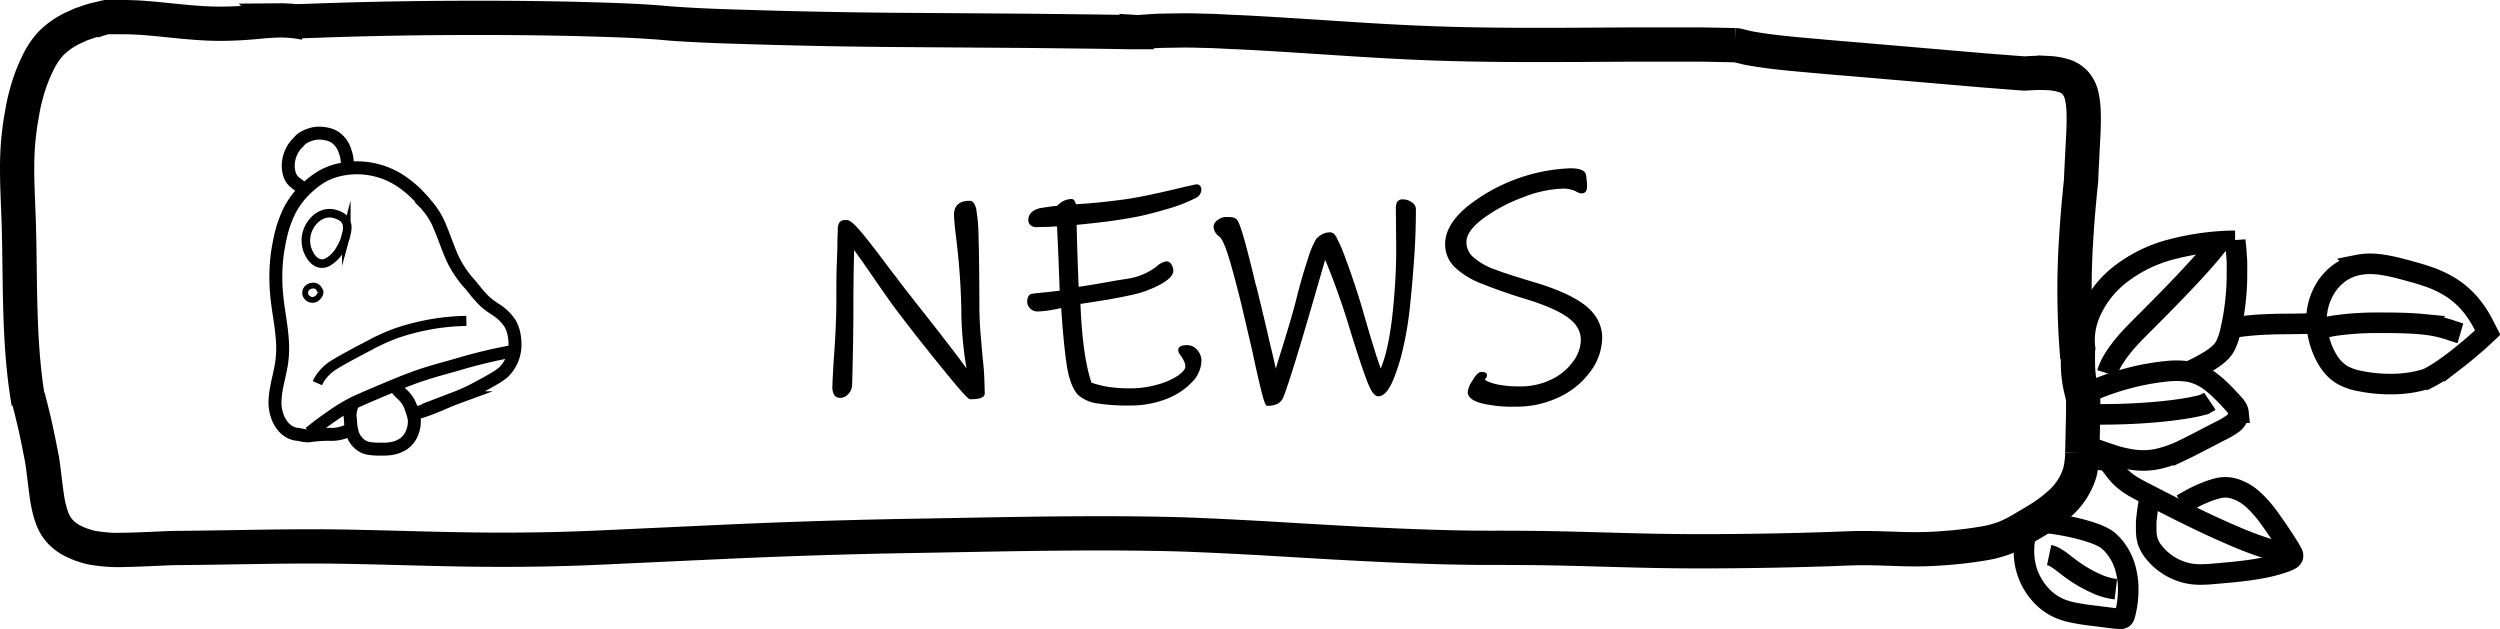 <svg xmlns="http://www.w3.org/2000/svg" viewBox="0 0 729.69 183.6"><defs><style>.cls-1,.cls-2,.cls-3,.cls-4,.cls-5,.cls-6,.cls-7{fill:none;stroke:#000;stroke-miterlimit:10;}.cls-1{stroke-width:10px;}.cls-2{stroke-width:6px;}.cls-3{stroke-width:3.78px;}.cls-4{stroke-width:3.63px;}.cls-5{stroke-width:2.95px;}.cls-6{stroke-width:1.7px;}.cls-7{stroke-width:2.5px;}</style></defs><g id="圖層_2" data-name="圖層 2"><g id="最新消息-鈴鐺"><path class="cls-1" d="M8.34,117.6c-3.11-18-2.29-36.1-2.91-53.82-.29-8.35-.87-16.64.14-24.9.21-1.9.5-3.79.86-5.69a47.6,47.6,0,0,1,1.16-5.41A47.82,47.82,0,0,1,11,18.52a22.55,22.55,0,0,1,3.95-5.91,22.88,22.88,0,0,1,7-4.73c.71-.3,1.41-.69,2.17-.94l2.29-.78a23.78,23.78,0,0,1,2.38-.63l1.21-.28A7.87,7.87,0,0,1,31.05,5c.71,0,1.61,0,2.45,0l2.54,0c1.69,0,3.37.08,5,.17C48.61,5.68,56.34,6.91,64,6.93a113.23,113.23,0,0,0,11.43-.59c2-.17,4-.36,6.25-.38a35.41,35.41,0,0,1,7.48.74"/><path class="cls-1" d="M606.55,101.43c-.08,2.1-.09,4.22,0,6.38a32.76,32.76,0,0,0,1,6.44,14.21,14.21,0,0,1,.48,2.68c0,.43,0,.87,0,1.41l0,1.54-.12,6.15-.15,6.12a25.93,25.93,0,0,1-.71,5.79,19.92,19.92,0,0,1-6.36,9.48,40.3,40.3,0,0,1-4.78,3.59c-1.66,1.1-3.45,2.09-5.21,3.14a37.23,37.23,0,0,1-5.32,2.74,32.64,32.64,0,0,1-5.73,1.61,118,118,0,0,1-12,1.47,111.77,111.77,0,0,1-12.14.3c-4-.1-8.13-.32-12.22-.29s-8.14.29-12.2.38q-12.17.38-24.29.49c-8.09.09-16.15.08-24.21-.08s-16.09-.43-24.13-.62c-7.56-.2-15.14-.26-22.68-.25s-15-.17-22.55-.45c-15-.55-30-1.49-44.92-2.37-6.87-.38-13.74-.73-20.64-1s-13.82-.34-20.72-.4c-13.93-.07-27.86.14-41.68.39l-18,.33q-9,.14-18.08.38-18.1.48-36.23,1.29l-36.27,1.68c-12.07.59-24.19.79-36.31.68-13.72-.13-27.55-.68-41.44-.89s-27.83.2-41.68.35l-5.18.06c-1.75,0-3.48.09-5.21.16-3.46.15-6.89.33-10.31.38a44,44,0,0,1-10.15-.72c-.83-.19-1.63-.49-2.45-.73a24.08,24.08,0,0,1-2.36-1A12.74,12.74,0,0,1,17.44,155a12.45,12.45,0,0,1-1.53-2.19,17,17,0,0,1-1-2.46,32.07,32.07,0,0,1-1.17-5.12c-.52-3.4-.84-6.81-1.3-10L12.25,134,12,132.73l-.48-2.45c-.33-1.63-.67-3.25-1-4.86C9.8,122.2,9,119,8.19,115.87"/><path class="cls-1" d="M86.62,6.24q21.9-.88,43.74-1c14.55-.08,29.07,0,43.54.45,7.24.21,14.43.47,21.62,1.16,7.24.53,14.45.8,21.65,1q21.6.69,43.05.87L300.48,9l20,.23,10,.15h1.27a5.47,5.47,0,0,0,.7,0l.69-.06,2.44-.17L338.09,9l2.47-.05,4.53-.07c1.52,0,3,0,4.55.06l4.55.11,4.56.23c6.08.24,12.17.63,18.25,1,12.29.77,24.64,1.68,37,2.2,21.47.94,42.93.6,64.41.51,5.37,0,10.74,0,16.11,0,2.69,0,5.37.07,8.06.12l3.94.08a3.67,3.67,0,0,1,.87.14l.92.21,2,.48c5.38,1,10.74,1.51,16.11,2l8.06.72,8.06.67,36.73,3.15,9.25.72,2.35.17,2.35-.13c1.53-.07,3-.07,4.56,0a19,19,0,0,1,4.29.69,7.67,7.67,0,0,1,3.61,2.15,8.3,8.3,0,0,1,1.9,3.73,23.49,23.49,0,0,1,.56,4.31c.13,3,0,6.07-.17,9.13s-.31,6.13-.47,9.18l-.09,2.28-.24,2.26-.43,4.56c-.27,3-.51,6.07-.69,9.09a233.21,233.21,0,0,0,.28,35.69"/><path class="cls-2" d="M610.15,114.3s.94-.46,2.73-1.18a70.81,70.81,0,0,1,7.82-2.57,69.33,69.33,0,0,1,11.89-2.2,24,24,0,0,1,6.77.21,15.94,15.94,0,0,1,6.36,3.2,33.32,33.32,0,0,1,2.91,2.59c.47.46.93.94,1.39,1.43l1.28,1.37c.83.93,1.92,1.93,2.06,3.31a3.84,3.84,0,0,1-1.85,3.31,22.19,22.19,0,0,1-3.56,2.06l-3.57,1.85c-2.37,1.22-4.66,2.46-7,3.57a34.75,34.75,0,0,1-7.29,2.64,20.72,20.72,0,0,1-7.54.29,36.07,36.07,0,0,1-6.35-1.53c-1.87-.6-3.49-1.2-4.9-1.69"/><path class="cls-2" d="M612.37,120.94s6.34.09,13.66-.42c3.67-.25,7.57-.64,11.06-1.18,1.73-.27,3.42-.56,4.8-.91a8.89,8.89,0,0,0,3.11-1.32"/><path class="cls-2" d="M611.47,134.13a10.44,10.44,0,0,1,1.63.1l.82.14a4,4,0,0,1,.67.16,1.92,1.92,0,0,1,.71.39,6,6,0,0,1,.79.83c.69.82,1.45,2,2.64,3.25a18.65,18.65,0,0,0,4,3.07c1.45.86,2.91,1.58,4.41,2.36l4.64,2.38c6.33,3.24,13.17,6.59,19.41,9.26a101.56,101.56,0,0,0,15.7,5.52"/><path class="cls-2" d="M636.77,147.2l3-1.65A30.55,30.55,0,0,1,643,144a28.49,28.49,0,0,1,4.48-1.53,9.16,9.16,0,0,1,2.34-.22,9.43,9.43,0,0,1,2.57.46,14.73,14.73,0,0,1,5.35,3.2,35.93,35.93,0,0,1,4.9,5.69c.79,1.09,1.57,2.21,2.35,3.36s1.4,2.13,2.12,3.21,1.34,2.14,2,3.33a1.37,1.37,0,0,1,.13,1,1.5,1.5,0,0,1-.58.73A8.56,8.56,0,0,1,667,164c-1.22.44-2.51.83-3.88,1.18s-2.86.63-4.3.88c-2.89.49-5.81.81-8.67,1.07l-4.26.37a38.23,38.23,0,0,1-4.31.18,16.77,16.77,0,0,1-4.38-.71,17.9,17.9,0,0,1-4-1.8,17.71,17.71,0,0,1-3.34-2.65,20.53,20.53,0,0,1-1.38-1.58,9.48,9.48,0,0,1-1.22-2,6.78,6.78,0,0,1-.44-1.13l-.26-1.17a16.91,16.91,0,0,1-.14-2.11c0-.63,0-1.26,0-1.83s.07-1.15.14-1.68c.23-2.15.54-4,.85-5.69"/><path class="cls-2" d="M593,151l-.38.83c-.22.55-.56,1.36-.88,2.43a21.89,21.89,0,0,0-.81,9.36,18.6,18.6,0,0,0,6.49,11.72,16.21,16.21,0,0,0,3.28,2.06,18.9,18.9,0,0,0,3.65,1.23,66.93,66.93,0,0,0,7.42,1.17l4,.51c.7.1,1.38.17,2,.22l.95.06a1.48,1.48,0,0,0,.94-.16,1.44,1.44,0,0,0,.51-.86c.1-.33.19-.66.27-1,.15-.67.28-1.35.39-2a29.81,29.81,0,0,0,.34-3.92,22.71,22.71,0,0,0-1-7.41,16.94,16.94,0,0,0-3.39-6.05,13.86,13.86,0,0,0-1.15-1.15,7.42,7.42,0,0,0-1.22-.91,17.58,17.58,0,0,0-2.76-1.3,50.88,50.88,0,0,0-5.87-1.74,71.89,71.89,0,0,0-9.92-1.6"/><path class="cls-2" d="M598.1,162a4.33,4.33,0,0,1,.47.13,6.87,6.87,0,0,1,1.41.64,20.43,20.43,0,0,1,2.23,1.54c.85.66,1.84,1.45,2.89,2.18a38,38,0,0,0,6.65,3.81,18.83,18.83,0,0,0,5.81,1.67"/><path class="cls-2" d="M649.94,96.06l.83-.2c.53-.13,1.33-.25,2.32-.43,2-.29,4.84-.6,8-.73,6.27-.3,13.63,0,17.53-.56"/><path class="cls-2" d="M726.77,99l-.45-1.16c-.31-.76-.78-1.87-1.5-3.26a31.72,31.72,0,0,0-3.07-4.84,25.33,25.33,0,0,0-5.53-5.28,31.37,31.37,0,0,0-8-3.87c-1.45-.5-2.94-.94-4.46-1.35s-3-.83-4.69-1.23c-3.26-.75-7-1.44-10.83-.67a14.16,14.16,0,0,0-5.42,2.34,15.82,15.82,0,0,0-4,4.29,17.8,17.8,0,0,0-2.6,11.2,23.59,23.59,0,0,0,1.2,5.6,20.7,20.7,0,0,0,2.5,5.08,12.06,12.06,0,0,0,4,3.73,17.3,17.3,0,0,0,5.12,1.68,44.83,44.83,0,0,0,10.55.81,36.31,36.31,0,0,0,5-.57c.8-.16,1.58-.34,2.35-.54l1.13-.32.9-.39a33.19,33.19,0,0,0,3.83-2.3c1.25-.84,2.44-1.73,3.59-2.59a127.08,127.08,0,0,0,11.23-9.74"/><path class="cls-2" d="M678.24,95.78l.22-.08c.14-.06.42-.12.75-.21a29.74,29.74,0,0,1,3.21-.57,86.09,86.09,0,0,1,11.2-.71c4.4,0,9.09,0,13.45.42a36.06,36.06,0,0,1,6.23,1.13c1.93.54,3.55,1.16,4.83,1.53"/><path class="cls-2" d="M638.57,108.59s1-.44,2.87-1.37c.93-.48,2-1.06,3.36-1.88.65-.4,1.36-.88,2.11-1.45a15,15,0,0,0,1.27-1.13,9.29,9.29,0,0,0,1.14-1.47c.16-.29.32-.59.46-.9s.24-.55.35-.82c.21-.55.39-1.1.54-1.64.32-1.1.52-2.14.76-3.25.45-2.2.82-4.58,1.08-7.09a71.28,71.28,0,0,0,.41-7.87l0-2.18c0-.84,0-1.67-.1-2.49-.1-1.62-.21-3.27-.43-4.77a76.33,76.33,0,0,0-18.73,2.54,41,41,0,0,0-15.29,7.64,28.65,28.65,0,0,0-8.6,11.66,20.39,20.39,0,0,0-1.29,5.64,18.82,18.82,0,0,0,.22,4.71"/><path class="cls-2" d="M615,108.94a18.63,18.63,0,0,1,2.38-4.87,39.21,39.21,0,0,1,3.86-4.95c1.62-1.8,3.53-3.7,5.53-5.69,8-8,16.92-17.23,20.75-22.41"/><path class="cls-3" d="M101.42,49.49a20.59,20.59,0,0,0-.1-2.76,9.54,9.54,0,0,0-.61-2.58,7.5,7.5,0,0,0-3-4.14,7.26,7.26,0,0,0-2.3-.9,10.07,10.07,0,0,0-2.57-.24c-.43,0-.86.09-1.32.15a12.47,12.47,0,0,0-1.27.37,9.76,9.76,0,0,0-2,1,5,5,0,0,0-1.06,1c-.09.15-.46.45-.69.73a7.5,7.5,0,0,0-.7.9A9.61,9.61,0,0,0,84.24,47a8.46,8.46,0,0,0,.41,4.3,4.68,4.68,0,0,0,1.28,1.79c.59.56,1.43,1,2.54,2"/><path class="cls-3" d="M121.07,120.67a49.22,49.22,0,0,0,6.2-2.13c2-.83,3.91-1.71,5.9-2.44a48.46,48.46,0,0,0,5.8-2.67c1.88-1,3.74-2,5.54-3.07a18.34,18.34,0,0,0,2.48-1.75,11.21,11.21,0,0,0,3.32-8.33,14.49,14.49,0,0,0-.32-2.91,10.94,10.94,0,0,0-1.07-2.89,13.76,13.76,0,0,0-4.34-4.2l-.92-.62c-.27-.2-.55-.37-.81-.57a16.25,16.25,0,0,1-1.51-1.28,36.26,36.26,0,0,1-3-3.4c-.5-.63-1-1.26-1.57-1.87s-1-1.19-1.48-1.82a32.29,32.29,0,0,1-2.56-4c-1.66-3.18-2.71-6.7-4.11-10a22.75,22.75,0,0,0-6.22-9"/><path class="cls-3" d="M124,59.28a31.67,31.67,0,0,0-7.16-6.53,23.15,23.15,0,0,0-18.35-3.06A18.59,18.59,0,0,0,94,51.49a22.44,22.44,0,0,0-3.81,2.81,24.2,24.2,0,0,0-5.52,6.88,33.47,33.47,0,0,0-2.9,8.33c-.29,1.33-.53,2.66-.74,4s-.32,2.72-.42,4.08a56.1,56.1,0,0,0,.12,8.21c.41,4.67,1.42,9.12,1.7,13.67a29.82,29.82,0,0,1-.29,6.86c-.38,2.3-1,4.58-1.42,6.88a23.79,23.79,0,0,0-.46,4,12,12,0,0,0,.6,4,9.7,9.7,0,0,0,2,3.54,7.23,7.23,0,0,0,1.65,1.3,6,6,0,0,0,2,.68c1.26.11,2.5.63,3.92.44a36.23,36.23,0,0,1,6-.39,10.93,10.93,0,0,0,5.46-1.26"/><path d="M90.35,126a.57.57,0,0,0,0-1.14.57.57,0,0,0,0,1.14Z"/><path class="cls-4" d="M90.34,126.32,92,125c1.07-.82,2.62-2,4.58-3.35a51.53,51.53,0,0,1,7-4.23c2.82-1.29,6-2.64,9.26-4s6.67-2.79,10.12-3.94,7-2.08,10.24-3a148.6,148.6,0,0,1,16.65-4"/><path class="cls-3" d="M102.86,118.09a10.71,10.71,0,0,0-.63,2.21,7.29,7.29,0,0,0,.06,2.16,15.71,15.71,0,0,0,.56,3.91,6.77,6.77,0,0,0,2.19,3.32,5.56,5.56,0,0,0,2.63,1.18,16.44,16.44,0,0,0,2.9.22l1.39,0c.46,0,.94,0,1.4-.06a10.38,10.38,0,0,0,2.62-.56l.47-.2.39-.21L117,130l.29-.15a5.87,5.87,0,0,0,.59-.37,6.93,6.93,0,0,0,1.83-2,8.8,8.8,0,0,0,1.23-4.65v-.18a10.48,10.48,0,0,0-.56-2.34,19.43,19.43,0,0,0-.82-2.29,8,8,0,0,0-1.39-2.13c-.6-.7-1.45-1.3-2.43-2.56"/><path class="cls-5" d="M92.65,111.84a10.16,10.16,0,0,1,.64-1.23,12.63,12.63,0,0,1,2.56-2.93,9.77,9.77,0,0,1,1-.79l1.27-.79c.9-.54,1.88-1.1,2.92-1.67,2.08-1.15,4.38-2.37,6.77-3.61a59.72,59.72,0,0,1,7.48-3.43,62.71,62.71,0,0,1,7.83-2.21,65.7,65.7,0,0,1,13-1.52"/><path class="cls-6" d="M93.46,85a3.89,3.89,0,0,0-.22-.5,2.49,2.49,0,0,0-.46-.62,1.84,1.84,0,0,0-1-.5,2.45,2.45,0,0,0-1,.06,2.31,2.31,0,0,0-1,.5,2,2,0,0,0-.58,2.24,2.23,2.23,0,0,0,1.69,1.32A2.1,2.1,0,0,0,92.6,87c.92-.75,1.13-1.92.84-2.18"/><path class="cls-7" d="M100.69,69.67s.15-.44.39-1.36a8,8,0,0,0,.28-1.89,3.56,3.56,0,0,0-1.09-2.69,5,5,0,0,0-1.34-.86,9.76,9.76,0,0,0-1.38-.47,5.59,5.59,0,0,0-3.33.19,6.87,6.87,0,0,0-2.79,2,8.52,8.52,0,0,0-1.73,3,8.18,8.18,0,0,0,.7,6.75,5.43,5.43,0,0,0,2.25,2.32,3.32,3.32,0,0,0,2.84-.08,9.61,9.61,0,0,0,3.82-3.85A14.89,14.89,0,0,0,101,68.79"/><path d="M283.23,116.53c-.42,0-.91,0-9.22-10.27-5.41-6.69-9.93-12.48-13.45-17.22-.52-.71-2.14-3-4.82-6.86-3-4.39-5.18-7.47-6.44-9.19l-.13,5.73-.08,7c0,4.4,0,9.28-.1,14.47s-.17,9.34-.29,12.42a3.94,3.94,0,0,1-1.12,2.41,3.08,3.08,0,0,1-2.21,1.1,2.1,2.1,0,0,1-1.89-.83,4.89,4.89,0,0,1-.52-2.69c0-.76.12-3.11.35-7,.54-7.16.81-13.25.8-18.1,0-3.9,0-7.62.15-11.06s.18-5.61.17-6.41l.09-2.75v-.26a4,4,0,0,1,.38-1.89,1.86,1.86,0,0,1,1.82-.89h.47c.64,0,1.67.45,4.5,3.88,2.05,2.47,4.67,5.87,7.8,10.1q1,1.31,2,2.58l1.79,2.39c3.56,4.53,5.47,7,5.66,7.22,6.65,8.43,11,14.09,13.18,17.13-.05-.28-.11-.57-.16-.89-.32-1.81-.63-4.22-.92-7.18s-.44-6-.45-9.16a200.26,200.26,0,0,0-1.66-22c-.32-3-.48-4.88-.49-5.61,0-1.86.78-4.09,4.55-4.1.9,0,1.55.78,1.93,2.32a50.59,50.59,0,0,1,.69,8.23c.14,4.14.22,10.81.25,19.84,0,2.87.12,5.7.35,8.41s.44,5.2.63,7.33a65.92,65.92,0,0,1,.49,6.71l.1,3.37C287.42,116.34,285,116.52,283.23,116.53Z"/><path d="M283.23,116q-.66,0-8.81-10.07T261,88.73c-.5-.69-2.11-3-4.81-6.85q-5.94-8.62-7.36-10.41l-.17,7.24-.07,7q0,6.68-.1,14.47t-.29,12.41a3.39,3.39,0,0,1-1,2.07,2.56,2.56,0,0,1-1.83.94,1.66,1.66,0,0,1-1.46-.6,4.65,4.65,0,0,1-.43-2.4q0-1.12.36-7,.81-10.81.79-18.14,0-5.82.16-11c.11-3.48.17-5.62.16-6.43l.09-2.73v-.28a3.64,3.64,0,0,1,.32-1.65,1.43,1.43,0,0,1,1.37-.61h.46q1,0,4.1,3.7t7.78,10.07q1,1.32,2,2.58l1.79,2.39,5.66,7.22q13.39,17,14.62,19.31c-.13-.5-.35-1.65-.67-3.47s-.62-4.19-.91-7.14-.44-6-.45-9.11a198.87,198.87,0,0,0-1.66-22.07q-.48-4.52-.48-5.55,0-3.57,4-3.58.93,0,1.41,1.92a49.84,49.84,0,0,1,.68,8.13q.21,6.2.25,19.82,0,4.32.35,8.46c.23,2.75.44,5.2.63,7.32q.48,4.43.49,6.67l.1,3.39C286.89,115.62,285.67,116,283.23,116Z"/><path d="M329.93,118.36a57.92,57.92,0,0,1-9.48-.59,10.82,10.82,0,0,1-5.82-2.51c-1.61-1.79-2.72-4.85-3.34-9.13-.59-4.06-1.11-9.52-1.56-16.23-1,.26-2.19.48-3.43.67a24.11,24.11,0,0,1-3.41.34,3,3,0,0,1-2.2-.85,2.81,2.81,0,0,1-.87-2.1,3,3,0,0,1,.29-1.36,1.49,1.49,0,0,1,1.06-.85c2.15-.27,3.63-.42,4.58-.49l3.54-.42c-.26-7.55-.52-13.85-.77-18.74-.68,0-1.25,0-1.7.09l-4.37.11a2.3,2.3,0,0,1-1.69-.62,1.91,1.91,0,0,1-.63-1.4c0-1.21.58-2.81,3.39-3.52.8-.14,1.76-.28,2.92-.44,1-.14,1.71-.22,2.14-.24a5.72,5.72,0,0,1,4.17-2c.34,0,.8.17,1.1,1,.08.2.14.38.19.53,4-.21,8.79-.69,14.24-1.42,3.71-.51,9.54-1.72,17.32-3.61l3.54-.78h.06c.91,0,1.46.62,1.46,1.65a2.88,2.88,0,0,1-1.87,2.44,42.78,42.78,0,0,1-8,3.07c-3.6,1.07-6.6,1.84-8.93,2.29-3.62.7-7.31,1.26-11,1.68-3.16.36-5.38.59-6.61.69.07,3.47.17,7.08.3,10.72q.18,5.08.28,7.37c2.42-.34,5.92-.92,10.4-1.74l3.57-.57a18.42,18.42,0,0,0,8.85-3.67,5.38,5.38,0,0,1,2.78-1.45,1.76,1.76,0,0,1,1.53,1,3.32,3.32,0,0,1,.5,1.72c0,1.35-1.33,2.72-4.07,4.18a31.34,31.34,0,0,1-8.54,3c-2.57.57-5.49,1.12-8.66,1.62q-4.11.66-5.84.9c.41,10.21,1.5,17.94,3.23,23a32.35,32.35,0,0,0,5,1.24,43.62,43.62,0,0,0,6.68.4A28.17,28.17,0,0,0,338,112.2a20.47,20.47,0,0,0,5.9-2.62c1.35-1,2.07-1.84,2.07-2.59a3.45,3.45,0,0,0-.25-1.26,8.58,8.58,0,0,0-.71-1.37l-.6-.87a2.35,2.35,0,0,1-.52-1.28c0-1,.86-1.47,2.58-1.47a3.8,3.8,0,0,1,3,1.44,4.71,4.71,0,0,1,1.21,3.11,9.27,9.27,0,0,1-2.8,6.28,20.17,20.17,0,0,1-7.5,4.9A28.7,28.7,0,0,1,329.93,118.36Z"/><path d="M348.55,57.38a42.56,42.56,0,0,1-7.93,3q-5.4,1.61-8.87,2.28-5.46,1.05-10.94,1.67c-3.67.42-6,.66-7.1.73.08,3.63.18,7.37.32,11.22s.23,6.5.3,7.94q3.66-.48,11-1.81l3.57-.58q5.91-1,9.1-3.78a5.29,5.29,0,0,1,2.44-1.33,1.24,1.24,0,0,1,1.08.71,2.69,2.69,0,0,1,.43,1.45c0,1.13-1.26,2.37-3.8,3.72a31,31,0,0,1-8.4,3q-3.84.85-8.63,1.62t-6.3,1q.62,16.06,3.36,23.85a32.37,32.37,0,0,0,5.36,1.35,44.68,44.68,0,0,0,6.76.4,28.38,28.38,0,0,0,7.89-1.1,20.79,20.79,0,0,0,6.06-2.7c1.53-1.07,2.29-2.07,2.29-3a3.79,3.79,0,0,0-.29-1.45,9.66,9.66,0,0,0-.75-1.46l-.62-.89a1.92,1.92,0,0,1-.42-1c0-.62.68-.94,2.06-.94a3.31,3.31,0,0,1,2.59,1.26,4.19,4.19,0,0,1,1.09,2.77,8.82,8.82,0,0,1-2.66,5.93,19.5,19.5,0,0,1-7.32,4.76,27.78,27.78,0,0,1-10.28,1.86,59.31,59.31,0,0,1-9.4-.58,10.41,10.41,0,0,1-5.55-2.38q-2.25-2.53-3.17-8.82t-1.6-16.82a35.9,35.9,0,0,1-4,.81,23.36,23.36,0,0,1-3.33.34,2.5,2.5,0,0,1-1.84-.7,2.38,2.38,0,0,1-.71-1.73,2.45,2.45,0,0,1,.24-1.13,1,1,0,0,1,.7-.57c2.06-.25,3.57-.41,4.51-.48l4-.48q-.42-12.12-.81-19.73a22,22,0,0,0-2.26.1l-4.32.11a1.82,1.82,0,0,1-1.32-.47,1.45,1.45,0,0,1-.47-1q0-2.25,3-3c.75-.12,1.7-.27,2.86-.43a21.41,21.41,0,0,1,2.31-.24,5.21,5.21,0,0,1,3.94-2c.24,0,.45.2.61.61a3,3,0,0,1,.24.89q6.19-.3,14.74-1.45Q334,57.88,345.72,55l3.48-.77c.62,0,.94.38.94,1.13S349.61,56.81,348.55,57.38Z"/><path d="M370,118.44c-.49,0-.79,0-2.08-5.28-.78-3.23-1.6-6.87-2.43-10.82-2.58-11-3.23-13.8-3.32-14.15-1.51-6.09-2.77-10.72-3.74-13.77-1.18-3.68-2-4.91-2.44-5.3a3.83,3.83,0,0,1-1.79-3,2.57,2.57,0,0,1,1.17-1.87,4.07,4.07,0,0,1,2.63-.92,9.58,9.58,0,0,1,1.9.15,2,2,0,0,1,1.38,1c.91,1.49,2.6,7.5,5.18,18.36.25.8.57,2,.95,3.66,1.31,5.35,2.43,10.1,3.33,14.09.5,2,.93,3.8,1.28,5.4.13.59.25,1.14.37,1.62.28-1,.71-2.45,1.39-4.63,2-6.37,3.63-11.83,4.73-16.24s2.27-8.29,3.27-11.28a25.08,25.08,0,0,1,2.41-5.74,5.92,5.92,0,0,1,1.72-1.33,4.71,4.71,0,0,1,2.17-.58,1.84,1.84,0,0,1,1.42.59,4.68,4.68,0,0,1,.75,1.22,8,8,0,0,0,.54,1.06c.66,1.31,1.7,4,3.12,8s2.71,8,3.85,11.86L399,94.85c1.72,5.9,3.06,10.16,4,12.7,1.87-4.41,3.17-11.36,3.89-20.69a158.18,158.18,0,0,0,.61-16.4L407.42,61a4.25,4.25,0,0,1,.33-2,1.87,1.87,0,0,1,1.78-.8A4.35,4.35,0,0,1,412,59a2.44,2.44,0,0,1,1.27,2c0,4.5-.16,9.38-.52,14.51s-.76,9.68-1.19,13.64a94.06,94.06,0,0,1-1.76,11.24,58.12,58.12,0,0,1-3.19,10.58c-1.35,3.16-2.76,4.7-4.32,4.7-1.1,0-2.12-1.4-3.32-4.56-1.07-2.79-2.47-7-4.18-12.41l-1.61-5.26c-1.13-3.58-2.4-7.29-3.78-11-1.06-2.83-1.94-5-2.62-6.62l-3.61,12.47c-3.65,12.63-6.35,21.4-8,26.08,0,.1-.14.33-.51,1.36a3.86,3.86,0,0,1-1.67,2.07A6,6,0,0,1,370,118.44Z"/><path d="M412.21,75.42q-.54,7.71-1.19,13.63a93.36,93.36,0,0,1-1.75,11.18,57.94,57.94,0,0,1-3.16,10.49q-1.87,4.38-3.84,4.38-1.23,0-2.83-4.22t-4.17-12.39l-1.62-5.26c-1.13-3.63-2.4-7.3-3.78-11s-2.47-6.36-3.22-7.93l-4,13.83q-5.49,19-8,26c-.06.13-.23.59-.51,1.37a3.31,3.31,0,0,1-1.45,1.79,5.39,5.39,0,0,1-2.72.62q-.39,0-1.57-4.89T366,102.24q-3.13-13.42-3.32-14.18-2.29-9.19-3.76-13.8c-1-3.07-1.84-4.91-2.6-5.54a3.38,3.38,0,0,1-1.6-2.62c0-.44.33-.93,1-1.46a3.57,3.57,0,0,1,2.3-.81,9.31,9.31,0,0,1,1.79.14,1.53,1.53,0,0,1,1,.79q1.32,2.16,5.13,18.22c.25.81.57,2,.95,3.66q2,8.16,3.33,14.08c.5,2,.93,3.8,1.28,5.4s.65,2.8.9,3.62c.06-.57.69-2.76,1.86-6.59q3.07-9.59,4.75-16.26t3.26-11.24a25,25,0,0,1,2.33-5.6,5.14,5.14,0,0,1,1.55-1.18,4.14,4.14,0,0,1,1.92-.52,1.31,1.31,0,0,1,1,.42,3.76,3.76,0,0,1,.67,1.08A7.77,7.77,0,0,0,390.3,71c.63,1.26,1.66,3.88,3.08,7.89s2.7,8,3.84,11.83L398.55,95q3,10.43,4.45,13.9,3.27-6.59,4.45-22a158.63,158.63,0,0,0,.61-16.45L407.94,61a3.86,3.86,0,0,1,.27-1.74c.19-.35.63-.52,1.32-.52a3.76,3.76,0,0,1,2.16.69,2,2,0,0,1,1,1.55Q412.75,67.71,412.21,75.42Z"/><path d="M442.21,118.7a38.53,38.53,0,0,1-9.82-1c-2.63-.71-4-1.81-4-3.26a7.58,7.58,0,0,1,1.43-3.43c1-1.7,1.83-2.46,2.55-2.46,1.36,0,1.65.54,1.65,1a1.54,1.54,0,0,1-.46,1,1,1,0,0,0-.18.3,5.77,5.77,0,0,0,.87.48,14.54,14.54,0,0,0,3.49,1,32,32,0,0,0,5.82.45,20.51,20.51,0,0,0,9.48-2.13,16.73,16.73,0,0,0,6.23-5.3,10.83,10.83,0,0,0,2.14-6.1c0-2.54-1.22-4.68-3.7-6.52S451,89,445.35,87.29s-9.93-3.32-13-4.54a23.75,23.75,0,0,1-7.55-4.59,9.21,9.21,0,0,1-3-6.9c0-3.59,2-7.16,6-10.61a51.59,51.59,0,0,1,30.56-11.53c2.82,0,4.31.62,4.55,1.91a19.24,19.24,0,0,1,.31,3.48c0,1.75-1.09,1.94-1.55,1.94a2.81,2.81,0,0,1-1.33-.39,10.12,10.12,0,0,0-1-.49c-.34-.11-.76-.23-1.25-.35a9.41,9.41,0,0,0-2-.17,34.67,34.67,0,0,0-11.55,2.54,46.76,46.76,0,0,0-11.74,6.26c-3.19,2.4-4.8,4.7-4.79,6.83a5.78,5.78,0,0,0,2.14,4.49,18.88,18.88,0,0,0,6,3.41c2.53,1,6.19,2.15,10.87,3.57,6.92,2,12.12,4.28,15.45,6.81s5.16,5.82,5.17,9.6a16.69,16.69,0,0,1-3.21,9.56,23.59,23.59,0,0,1-9,7.62A28.88,28.88,0,0,1,442.21,118.7Z"/><path d="M463.93,107.83a23.13,23.13,0,0,1-8.81,7.45,28.29,28.29,0,0,1-12.91,2.9,37.81,37.81,0,0,1-9.68-1q-3.58-1-3.58-2.76a7.51,7.51,0,0,1,1.35-3.15c.9-1.48,1.61-2.21,2.11-2.22.75,0,1.13.16,1.13.47a1.08,1.08,0,0,1-.33.66,1.14,1.14,0,0,0-.33.75c0,.19.4.47,1.18.84a15.4,15.4,0,0,0,3.62,1,31.49,31.49,0,0,0,5.92.45,20.86,20.86,0,0,0,9.72-2.19,17.16,17.16,0,0,0,6.42-5.47A11.34,11.34,0,0,0,462,99.24c0-2.69-1.32-5-3.92-6.94s-6.79-3.77-12.56-5.51q-8.37-2.7-12.93-4.52a23,23,0,0,1-7.39-4.49,8.65,8.65,0,0,1-2.84-6.52q0-5.16,5.8-10.21a51.06,51.06,0,0,1,30.22-11.41c2.5,0,3.85.49,4,1.49a18.2,18.2,0,0,1,.29,3.38c0,.94-.34,1.41-1,1.42a2.35,2.35,0,0,1-1.08-.33,9.9,9.9,0,0,0-1.08-.51c-.37-.13-.81-.25-1.32-.38a9.84,9.84,0,0,0-2.16-.18,35,35,0,0,0-11.73,2.57,47.12,47.12,0,0,0-11.87,6.33q-5,3.78-5,7.25a6.38,6.38,0,0,0,2.32,4.88,19.6,19.6,0,0,0,6.16,3.51q3.86,1.44,10.91,3.58,10.35,3,15.29,6.72t5,9.2A16.11,16.11,0,0,1,463.93,107.83Z"/></g></g></svg>